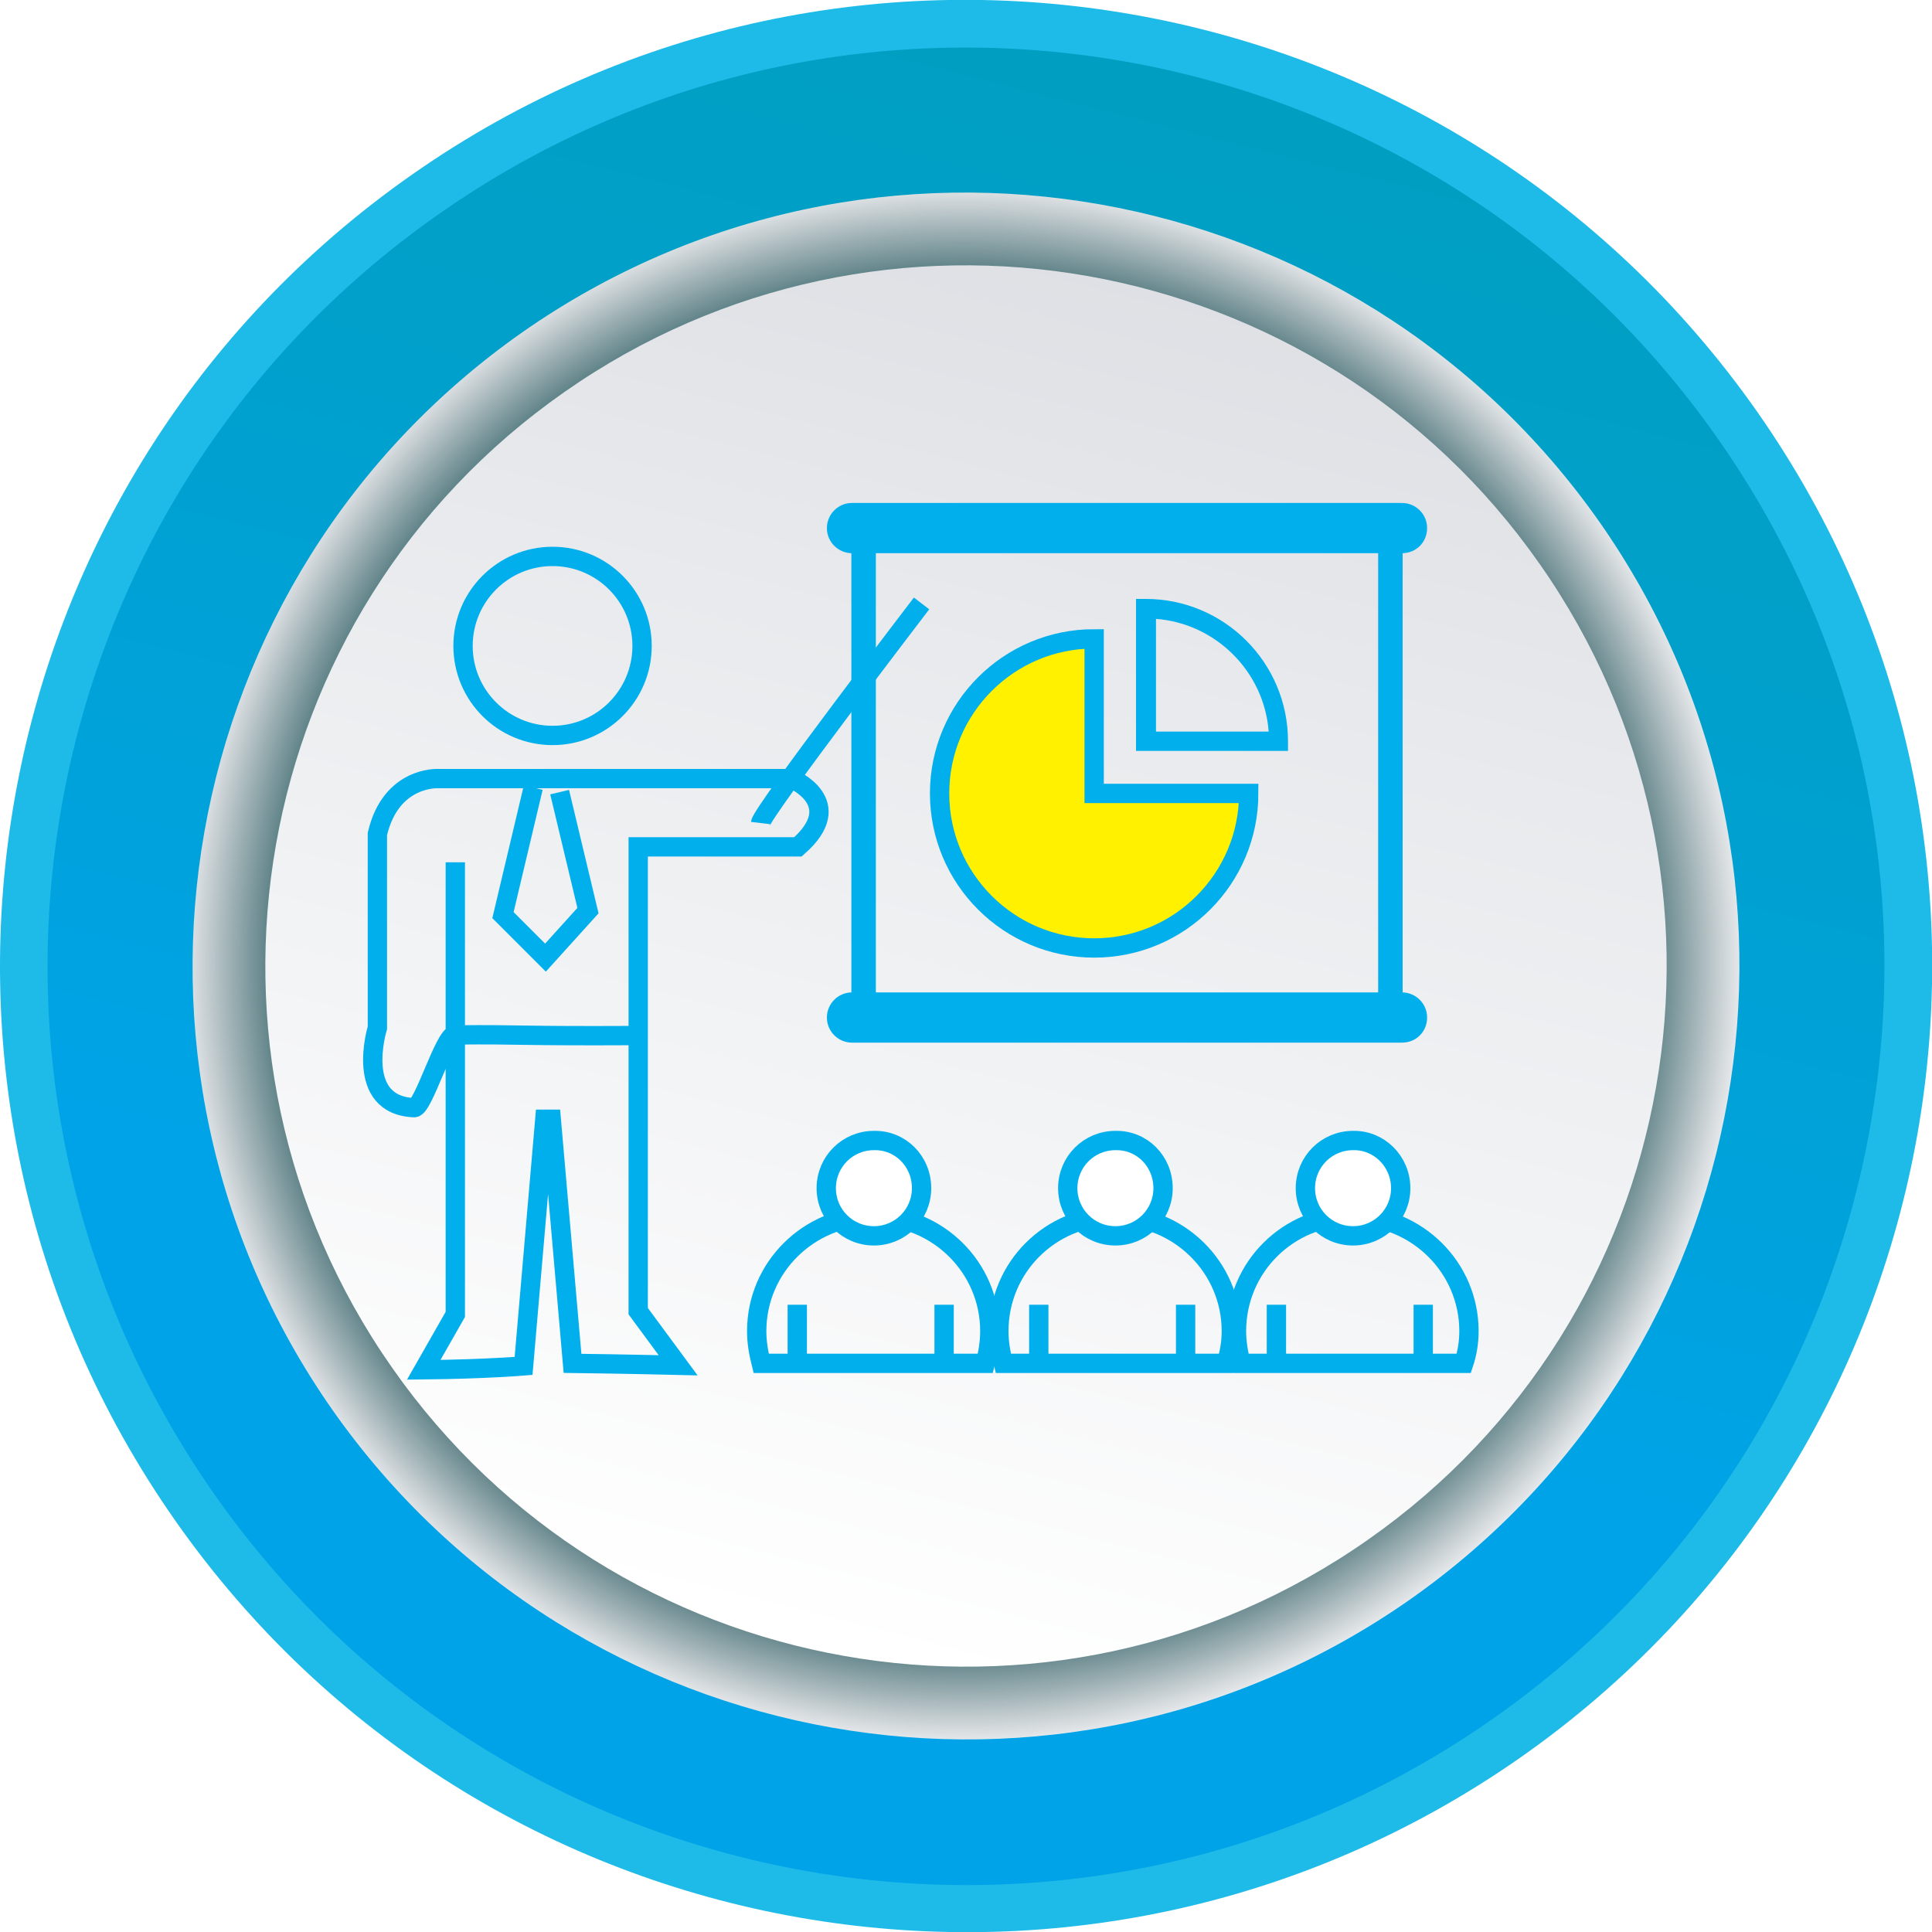 <?xml version="1.0" encoding="utf-8"?>
<!-- Generator: Adobe Illustrator 26.5.3, SVG Export Plug-In . SVG Version: 6.00 Build 0)  -->
<svg version="1.1" id="圖層_1" xmlns="http://www.w3.org/2000/svg" xmlns:xlink="http://www.w3.org/1999/xlink" x="0px" y="0px"
	 viewBox="0 0 300 300" style="enable-background:new 0 0 300 300;" xml:space="preserve">
<style type="text/css">
	.st0{fill:#1EBBE9;}
	.st1{fill:url(#SVGID_1_);}
	.st2{filter:url(#Adobe_OpacityMaskFilter);}
	.st3{filter:url(#Adobe_OpacityMaskFilter_00000117634446921060979460000007445710636871226009_);}
	
		.st4{mask:url(#SVGID_00000044861891396111571780000003920350133169950360_);fill:url(#SVGID_00000101084725954648696870000002239525282607182511_);}
	.st5{fill:url(#SVGID_00000002371846601985414530000000311387624483077555_);}
	.st6{fill:url(#SVGID_00000093137506408114654400000007941508582340832132_);}
	.st7{fill:none;stroke:#00AFEC;stroke-width:3;}
	.st8{fill:#FFFFFF;stroke:#00AFEC;stroke-width:3;}
	.st9{fill:#00AFEC;}
	.st10{fill:#FFF100;stroke:#00AFEC;stroke-width:3;}
</style>
<g>
	<g>
		<path class="st0" d="M272.9,64c47.5,67.9,31,161.4-36.8,208.9c-67.9,47.5-161.4,31-208.9-36.8C-20.4,168.2-3.9,74.6,64,27.1
			C131.8-20.4,225.3-3.9,272.9,64z"/>
		
			<linearGradient id="SVGID_1_" gradientUnits="userSpaceOnUse" x1="161.686" y1="-17962.877" x2="383.233" y2="-17771.887" gradientTransform="matrix(0.819 -0.574 -0.574 -0.819 -10325.374 -14317.101)">
			<stop  offset="0.339" style="stop-color:#00A3E7"/>
			<stop  offset="0.391" style="stop-color:#00A3E3"/>
			<stop  offset="0.786" style="stop-color:#00A0CB"/>
			<stop  offset="1" style="stop-color:#009FC2"/>
		</linearGradient>
		<path class="st1" d="M266.8,68.2c45.2,64.5,29.5,153.5-35,198.7c-64.5,45.2-153.5,29.5-198.6-35C-12,167.3,3.7,78.3,68.2,33.2
			C132.7-12,221.7,3.7,266.8,68.2z"/>
		<defs>
			<filter id="Adobe_OpacityMaskFilter" filterUnits="userSpaceOnUse" x="29.9" y="29.9" width="240.2" height="240.2">
				<feFlood  style="flood-color:white;flood-opacity:1" result="back"/>
				<feBlend  in="SourceGraphic" in2="back" mode="normal"/>
			</filter>
		</defs>
		
			<mask maskUnits="userSpaceOnUse" x="29.9" y="29.9" width="240.2" height="240.2" id="SVGID_00000116928461300971752810000012226779893609908382_">
			<g class="st2">
				<defs>
					
						<filter id="Adobe_OpacityMaskFilter_00000022550057105327555560000018172621647410482579_" filterUnits="userSpaceOnUse" x="29.9" y="29.9" width="240.2" height="240.2">
						<feFlood  style="flood-color:white;flood-opacity:1" result="back"/>
						<feBlend  in="SourceGraphic" in2="back" mode="normal"/>
					</filter>
				</defs>
				
					<mask maskUnits="userSpaceOnUse" x="29.9" y="29.9" width="240.2" height="240.2" id="SVGID_00000116928461300971752810000012226779893609908382_">
					<g style="filter:url(#Adobe_OpacityMaskFilter_00000022550057105327555560000018172621647410482579_);">
					</g>
				</mask>
				
					<radialGradient id="SVGID_00000103944185012197155440000007311885598125624448_" cx="284.906" cy="1773.445" r="74.657" gradientTransform="matrix(1.334 -0.934 0.934 1.334 -1887.053 -1950.155)" gradientUnits="userSpaceOnUse">
					<stop  offset="0.847" style="stop-color:#FFFFFF"/>
					<stop  offset="0.92" style="stop-color:#7E7E7E"/>
					<stop  offset="0.975" style="stop-color:#242424"/>
					<stop  offset="1" style="stop-color:#000000"/>
				</radialGradient>
				
					<path style="mask:url(#SVGID_00000116928461300971752810000012226779893609908382_);fill:url(#SVGID_00000103944185012197155440000007311885598125624448_);" d="
					M248.4,81.1c38,54.3,24.8,129.2-29.5,167.3c-54.3,38-129.2,24.8-167.3-29.5c-38-54.3-24.8-129.2,29.5-167.3
					C135.4,13.6,210.3,26.8,248.4,81.1z"/>
			</g>
		</mask>
		
			<radialGradient id="SVGID_00000152244324010454974430000017628688365262966953_" cx="284.906" cy="1773.445" r="74.657" gradientTransform="matrix(1.334 -0.934 0.934 1.334 -1887.053 -1950.155)" gradientUnits="userSpaceOnUse">
			<stop  offset="0.847" style="stop-color:#16646A"/>
			<stop  offset="0.894" style="stop-color:#68898E"/>
			<stop  offset="0.967" style="stop-color:#C7CFD2"/>
			<stop  offset="1" style="stop-color:#EDEEF1"/>
		</radialGradient>
		<path style="fill:url(#SVGID_00000152244324010454974430000017628688365262966953_);" d="M248.4,81.1
			c38,54.3,24.8,129.2-29.5,167.3c-54.3,38-129.2,24.8-167.3-29.5c-38-54.3-24.8-129.2,29.5-167.3C135.4,13.6,210.3,26.8,248.4,81.1
			z"/>
		
			<linearGradient id="SVGID_00000165916581259292869980000006811469557775232651_" gradientUnits="userSpaceOnUse" x1="198.183" y1="-17931.414" x2="367.193" y2="-17785.715" gradientTransform="matrix(0.819 -0.574 -0.574 -0.819 -10325.374 -14317.101)">
			<stop  offset="0" style="stop-color:#FFFFFF"/>
			<stop  offset="0.72" style="stop-color:#E7E9EC"/>
			<stop  offset="1" style="stop-color:#DDDFE4"/>
		</linearGradient>
		<path style="fill:url(#SVGID_00000165916581259292869980000006811469557775232651_);" d="M239.1,87.6
			c34.5,49.2,22.5,117.1-26.7,151.5c-49.2,34.5-117.1,22.5-151.5-26.7C26.4,163.2,38.4,95.3,87.6,60.9
			C136.8,26.4,204.7,38.4,239.1,87.6z"/>
	</g>
	<g>
		<polyline class="st7" points="82.8,122.3 78.1,142.1 84.7,148.7 91.3,141.4 86.9,123 		"/>
		<circle class="st7" cx="85.8" cy="100.3" r="13.9"/>
		<g>
			<g>
				<g>
					<path class="st7" d="M153.7,206.7c0-9.9-8.1-17.9-18.1-17.9c-10,0-18.1,8-18.1,17.9c0,1.8,0.3,3.4,0.7,5H153
						C153.4,210.2,153.7,208.5,153.7,206.7z"/>
				</g>
				<line class="st7" x1="123.8" y1="211.6" x2="123.8" y2="202.6"/>
				<line class="st7" x1="146.6" y1="211.6" x2="146.6" y2="202.6"/>
			</g>
			<path class="st8" d="M143.1,184.5c0,4.1-3.3,7.4-7.4,7.4c-4.1,0-7.4-3.3-7.4-7.4c0-4.1,3.3-7.4,7.4-7.4
				C139.8,177,143.1,180.3,143.1,184.5z"/>
		</g>
		<g>
			<g>
				<g>
					<path class="st7" d="M191.2,206.7c0-9.9-8.1-17.9-18.1-17.9c-10,0-18,8-18,17.9c0,1.8,0.3,3.4,0.7,5h34.6
						C190.9,210.2,191.2,208.5,191.2,206.7z"/>
				</g>
				<line class="st7" x1="161.3" y1="211.6" x2="161.3" y2="202.6"/>
				<line class="st7" x1="184.1" y1="211.6" x2="184.1" y2="202.6"/>
			</g>
			<path class="st8" d="M180.6,184.5c0,4.1-3.3,7.4-7.4,7.4c-4.1,0-7.4-3.3-7.4-7.4c0-4.1,3.3-7.4,7.4-7.4
				C177.3,177,180.6,180.3,180.6,184.5z"/>
		</g>
		<g>
			<g>
				<g>
					<path class="st7" d="M228.1,206.7c0-9.9-8.1-17.9-18.1-17.9c-10,0-18,8-18,17.9c0,1.8,0.3,3.4,0.7,5h34.6
						C227.8,210.2,228.1,208.5,228.1,206.7z"/>
				</g>
				<line class="st7" x1="198.2" y1="211.6" x2="198.2" y2="202.6"/>
				<line class="st7" x1="221" y1="211.6" x2="221" y2="202.6"/>
			</g>
			<path class="st8" d="M217.5,184.5c0,4.1-3.3,7.4-7.4,7.4c-4.1,0-7.4-3.3-7.4-7.4c0-4.1,3.3-7.4,7.4-7.4
				C214.1,177,217.5,180.3,217.5,184.5z"/>
		</g>
		<path class="st9" d="M217.7,85.9h-85.4c-2.1,0-3.9-1.7-3.9-3.9c0-2.1,1.7-3.9,3.9-3.9h85.4c2.1,0,3.9,1.7,3.9,3.9
			C221.6,84.2,219.9,85.9,217.7,85.9"/>
		<path class="st9" d="M217.7,161.9h-85.4c-2.1,0-3.9-1.7-3.9-3.9c0-2.1,1.7-3.9,3.9-3.9h85.4c2.1,0,3.9,1.7,3.9,3.9
			C221.6,160.2,219.9,161.9,217.7,161.9"/>
		<path class="st9" d="M136,154.6H214v-69H136V154.6z M214.7,158.3h-79.4c-1.7,0-3.1-1.4-3.1-3.1V84.9c0-1.7,1.4-3.1,3.1-3.1h79.4
			c1.7,0,3.1,1.4,3.1,3.1v70.4C217.8,156.9,216.4,158.3,214.7,158.3"/>
		<path class="st10" d="M169.9,99.2c-13.3,0-24,10.8-24,24c0,13.3,10.8,24,24,24c13.3,0,24-10.8,24-24h-24V99.2z"/>
		<path class="st9" d="M179.4,113.6H197c-0.7-9.3-8.2-16.8-17.5-17.5V113.6z M200,116.6h-23.6V93h1.5c12.2,0,22.1,9.9,22.1,22.1
			V116.6z"/>
		<path class="st7" d="M118.1,127.8c0.2-1.7,25-34.1,25-34.1"/>
		<path class="st7" d="M70.7,133.9v70.2l-4.9,8.6c9.6-0.1,15.5-0.6,15.5-0.6l3.3-38.3h1l3.3,37.9c8,0.1,16.4,0.3,16.4,0.3l-6.2-8.4
			v-72.1h24.8c7.9-6.9-1-10.6-1-10.6H68c0,0-7.3-0.4-9.4,8.6v30.1c0,0-3.7,12,5.7,12.4c1.4,0.1,4.7-11.2,6.3-11.3
			c11-0.1,9.2,0.2,28.5,0.1"/>
	</g>
</g>
</svg>
